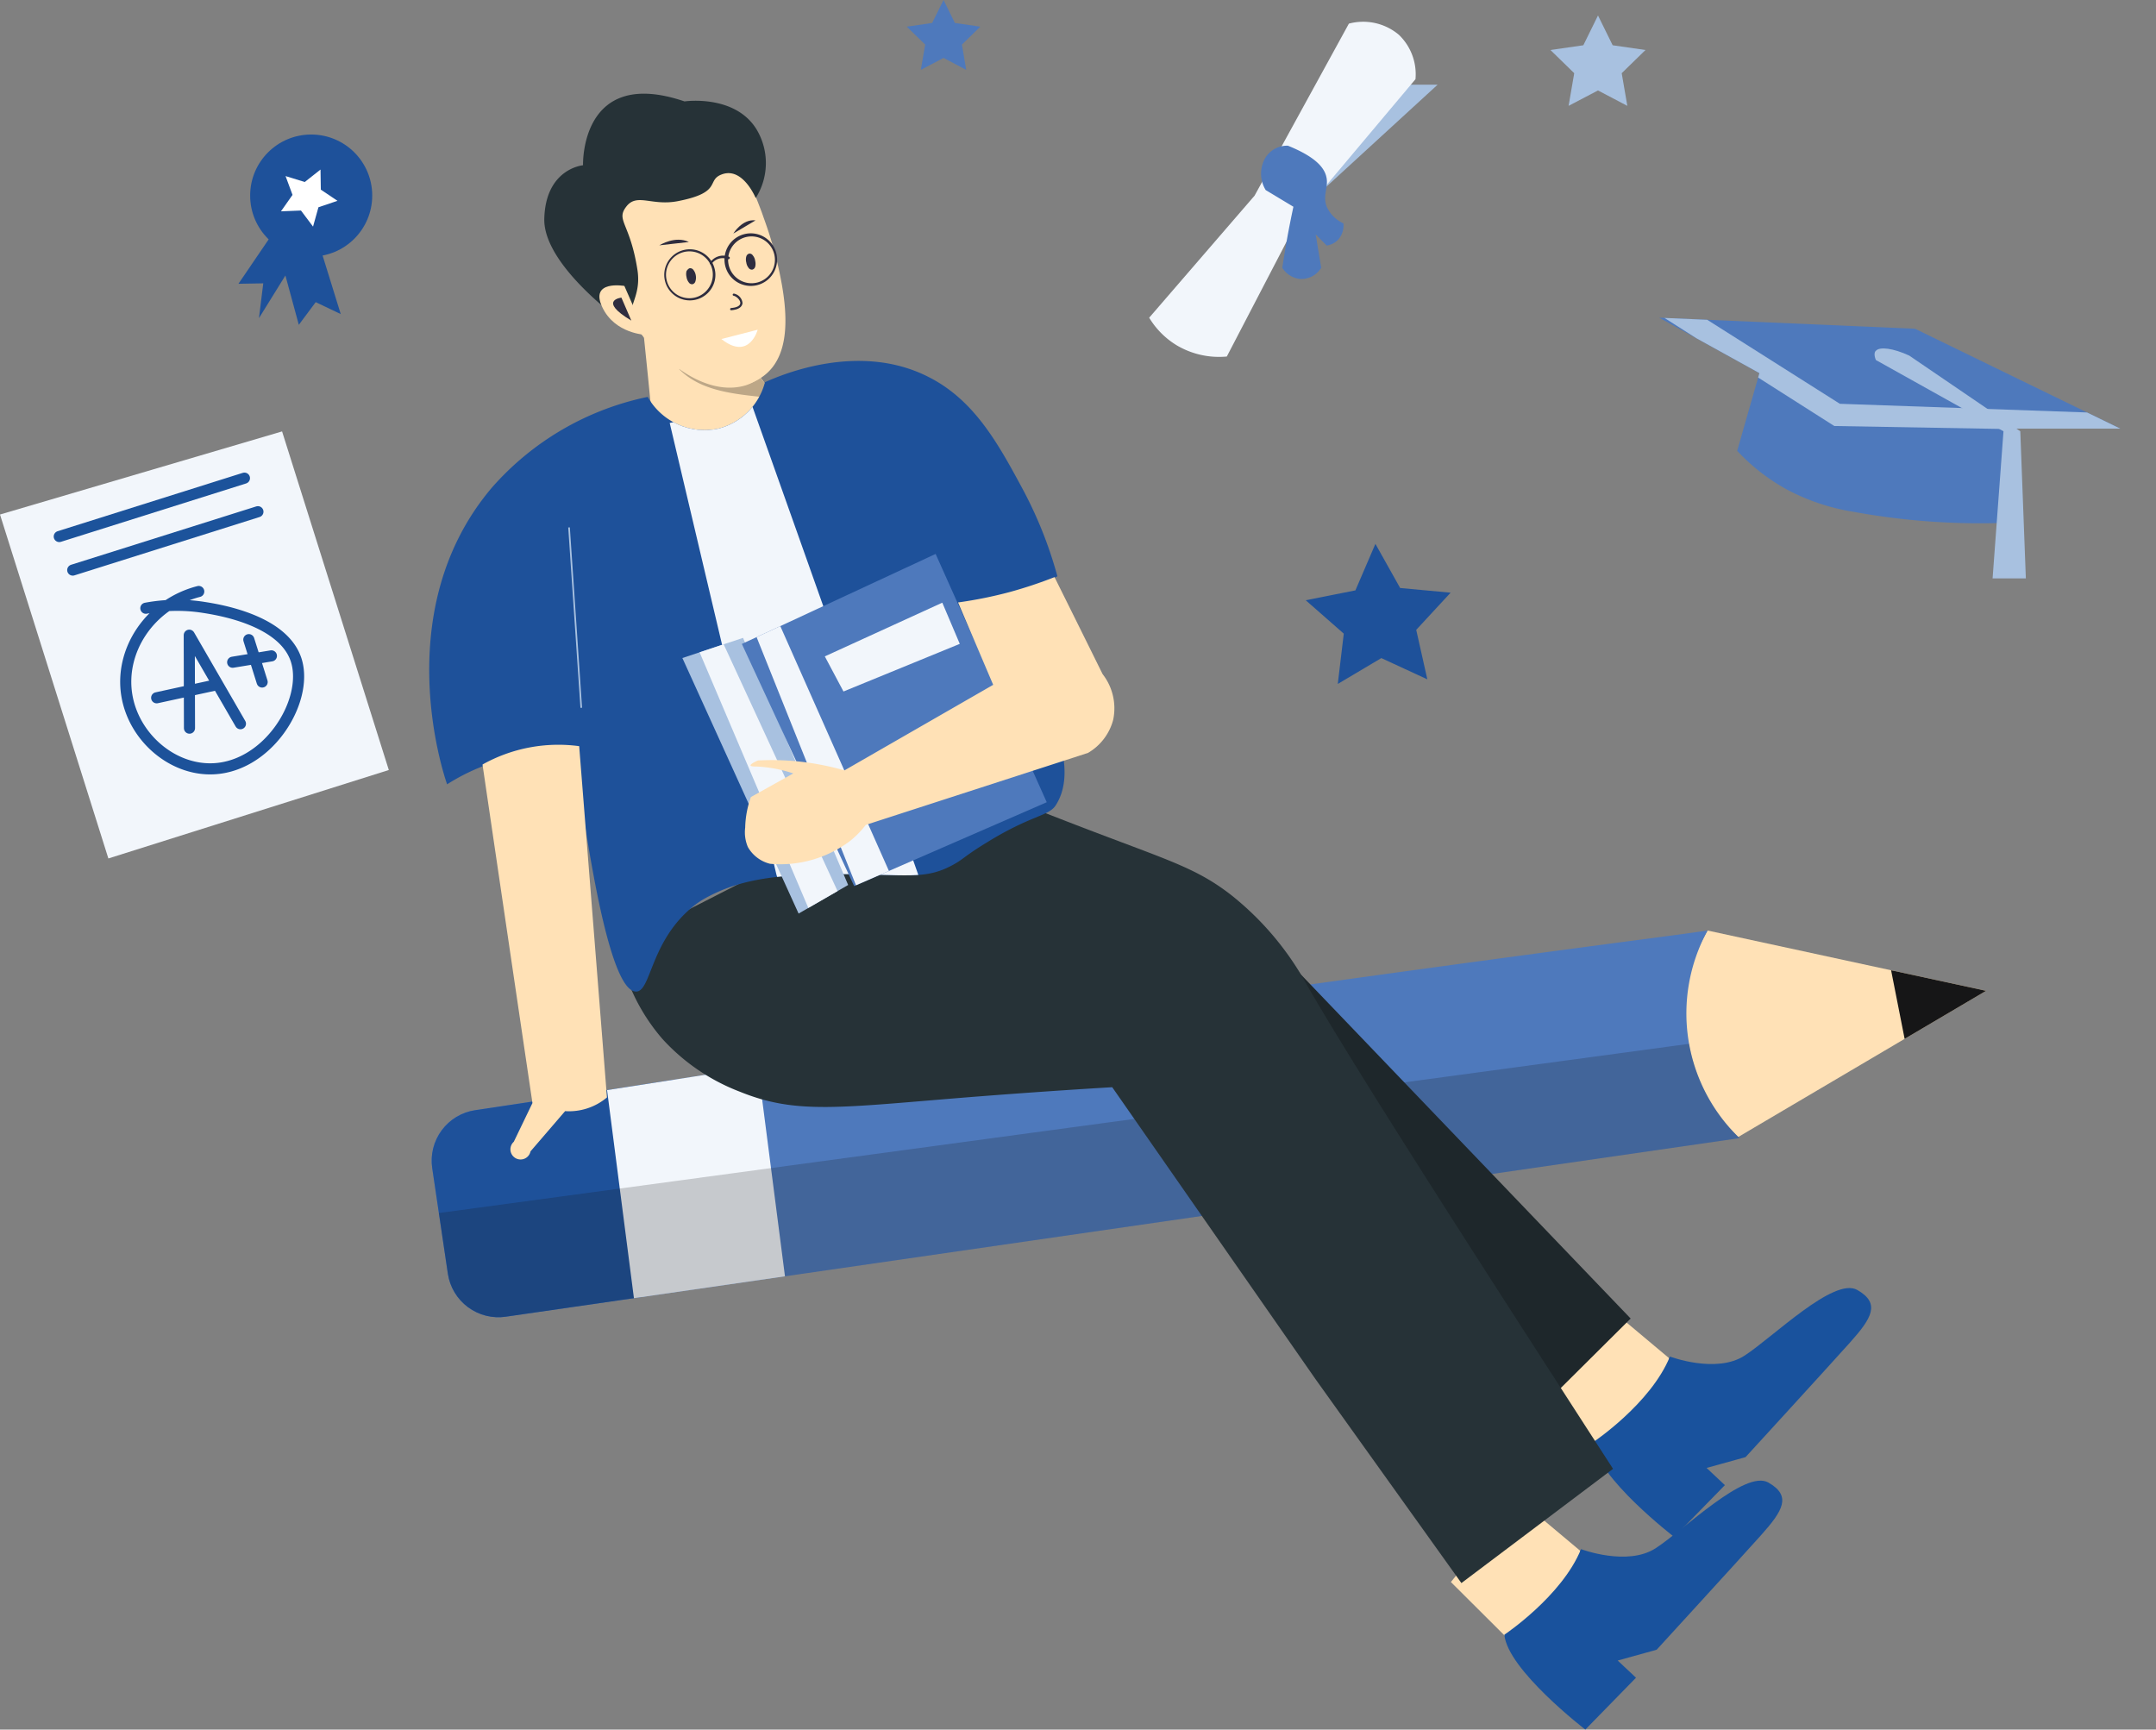 <svg xmlns="http://www.w3.org/2000/svg" xmlns:xlink="http://www.w3.org/1999/xlink" viewBox="0 0 291.06 233.49"><rect x="0" y="0" width="291.06" height="233.49" fill="#808080" stroke="none"/><defs><style>.cls-1{fill:#ffe1b6;}.cls-2{fill:#4e79bc;}.cls-3{fill:#1e519a;}.cls-4{fill:#a8c1e0;}.cls-5{clip-path:url(#clip-path);}.cls-6,.cls-9{fill:#161617;}.cls-7{clip-path:url(#clip-path-2);}.cls-8{fill:#f2f6fb;}.cls-9{opacity:0.2;}.cls-10,.cls-11,.cls-12,.cls-21{fill:none;}.cls-10{stroke:#1c539b;}.cls-10,.cls-11,.cls-12{stroke-linecap:round;stroke-width:1.5px;}.cls-10,.cls-11,.cls-21{stroke-miterlimit:10;}.cls-11,.cls-12{stroke:#1d529a;}.cls-12{stroke-linejoin:round;}.cls-13{clip-path:url(#clip-path-3);}.cls-14{fill:#fff;}.cls-15{fill:#19529d;}.cls-16{fill:#1e272b;}.cls-17{fill:#263237;}.cls-18{fill:#bda787;}.cls-19{fill:#2f2d3f;}.cls-20{clip-path:url(#clip-path-4);}.cls-21{stroke:#a8c1e0;stroke-width:0.22px;}.cls-22{clip-path:url(#clip-path-5);}.cls-23{clip-path:url(#clip-path-6);}</style><clipPath id="clip-path"><path class="cls-1" d="M268.12,133.76l-33.49,19.75-12.26-12.72q4.08-7.59,8.15-15.17Z"/></clipPath><clipPath id="clip-path-2"><path class="cls-2" d="M234.81,153.65,68.3,177.75a6.9,6.9,0,0,1-7.84-5.81L58.35,157.7a6.89,6.89,0,0,1,5.81-7.83c38.73-5.75,73-11.92,160.09-23.39,2.92-.38,5.23-.71,6.27-.86a23.34,23.34,0,0,0,4.29,28Z"/></clipPath><clipPath id="clip-path-3"><path class="cls-2" d="M237.52,50.37l-3,10.49a26.82,26.82,0,0,0,6.74,5.24,28.88,28.88,0,0,0,9,3,95,95,0,0,0,20.22,1.49l.75-12.73h15l-27.7-13.48L224,42.89Z"/></clipPath><clipPath id="clip-path-4"><path class="cls-3" d="M66.36,65.88c-14,16.58-6.4,38.88-6,40a27.63,27.63,0,0,1,7.15-3.23,27.93,27.93,0,0,1,10.06-1c3.46,26.05,6.26,32.22,8.31,32.21s1.88-6.88,7.8-11.58a11.08,11.08,0,0,1,1.35-.92c4.14-2.33,8.61-3.33,17.78-3.36,9.66,0,12,.85,15.85-1.25,1.47-.81,1.56-1.19,4.53-3,5.95-3.69,8.34-3.55,9.31-5,5.37-8.24-8.77-25.24-9.56-26.17l9.81-4.78A56.42,56.42,0,0,0,138,65.91c-3.24-6-6.45-11.88-12.61-15-9.33-4.79-19.78-.37-22.12.69A8.73,8.73,0,0,1,97,57.86a8.82,8.82,0,0,1-9.56-4.28A38.28,38.28,0,0,0,66.36,65.88Z"/></clipPath><clipPath id="clip-path-5"><polygon class="cls-4" points="100.31 86.11 114.5 119.47 107.81 123.33 92.12 88.83 100.31 86.11"/></clipPath><clipPath id="clip-path-6"><path class="cls-2" d="M100.15,86.93l4.64-2.15,21.52-10,15,33.52-26,11.32Z"/></clipPath></defs><g id="Layer_2" data-name="Layer 2"><g id="new"><path class="cls-1" d="M268.12,133.76l-33.49,19.75-12.26-12.72q4.08-7.59,8.15-15.17Z"/><g class="cls-5"><polygon class="cls-6" points="255.08 129.88 258.08 145.08 278.59 139.66 277.07 124.68 255.08 129.88"/></g><path class="cls-2" d="M234.81,153.65,68.3,177.75a6.9,6.9,0,0,1-7.84-5.81L58.35,157.7a6.89,6.89,0,0,1,5.81-7.83c38.73-5.75,73-11.92,160.09-23.39,2.92-.38,5.23-.71,6.27-.86a23.34,23.34,0,0,0,4.29,28Z"/><g class="cls-7"><rect class="cls-3" x="49.49" y="142.25" width="38.94" height="39.69" transform="translate(25.08 -8.51) rotate(8.62)"/><polygon class="cls-8" points="81.45 143.26 86 178.5 106.4 175.62 101.55 138.04 81.45 143.26"/><path class="cls-9" d="M231.45,140.45,59.15,163.77l2.71,20,178.73-26.67Z"/></g><polygon class="cls-8" points="0 69.46 14.63 115.89 52.49 103.95 38.08 58.24 0 69.46"/><line class="cls-10" x1="8" y1="72.43" x2="33" y2="64.55"/><line class="cls-10" x1="9.82" y1="76.96" x2="34.82" y2="69.08"/><path class="cls-11" d="M26.83,79.85c-6.62,1.7-10.72,8-9.7,14.05.9,5.39,5.71,9.76,11,9.89,7.84.2,13.68-9.12,11.84-14.73C38.19,83.71,29.62,82.33,27.51,82a22.93,22.93,0,0,0-7.82.11"/><polyline class="cls-12" points="25.58 98.3 25.55 85.75 32.46 97.7"/><line class="cls-11" x1="21.15" y1="94.2" x2="29.23" y2="92.44"/><line class="cls-11" x1="33.59" y1="86.35" x2="35.39" y2="92.07"/><line class="cls-11" x1="31.41" y1="89.4" x2="36.64" y2="88.54"/><polygon class="cls-4" points="188.09 11.43 194.08 11.43 176.11 27.91 188.09 11.43"/><path class="cls-8" d="M165.62,48.13a11.22,11.22,0,0,1-6.74-1.5,11,11,0,0,1-3.74-3.74l14.23-16.48L182.1,3.19a7.48,7.48,0,0,1,6.74,1.5,7.38,7.38,0,0,1,2.25,6L175.36,29.41Z"/><path class="cls-2" d="M170.87,25.66l3.74,2.25c-.26,1.21-.51,2.46-.75,3.74q-.42,2.31-.75,4.5a3.22,3.22,0,0,0,2.25,1.49,3.11,3.11,0,0,0,3-1.49l-.74-4.5,1.49,1.5a2.72,2.72,0,0,0,1.5-.75,2.85,2.85,0,0,0,.75-2.25,4.51,4.51,0,0,1-2.25-2.24c-.56-1.44.17-2.48,0-3.75s-1.16-2.84-5.24-4.49l-.26,0a3.46,3.46,0,0,0-2.73,1.54A4.24,4.24,0,0,0,170.87,25.66Z"/><path class="cls-2" d="M237.52,50.37l-3,10.49a26.82,26.82,0,0,0,6.74,5.24,28.88,28.88,0,0,0,9,3,95,95,0,0,0,20.22,1.49l.75-12.73h15l-27.7-13.48L224,42.89Z"/><g class="cls-13"><polygon class="cls-4" points="225.91 40.28 248.38 54.51 291.06 56.01 290.31 58.26 247.63 57.51 222.91 41.78 225.91 40.28"/></g><path class="cls-4" d="M253.24,48.6l17.23,9.62L269,78.08h4.49l-.75-19.86L257.74,48c-2.16-1-4-1.23-4.5-.64C253.13,47.44,252.91,47.78,253.24,48.6Z"/><polygon class="cls-3" points="192.69 91.71 186.48 88.84 180.6 92.33 181.41 85.54 176.27 81.03 182.98 79.7 185.68 73.42 189.02 79.38 195.83 80.01 191.19 85.03 192.69 91.71"/><circle class="cls-3" cx="42.01" cy="26.4" r="8.24"/><polygon class="cls-3" points="37.73 30.17 32.19 38.31 35.54 38.25 34.96 42.95 38.53 37.19 40.34 43.85 42.62 40.79 46 42.4 42.08 29.75 37.73 30.17"/><polygon class="cls-14" points="43.27 22.89 43.31 25.6 45.56 27.11 42.99 27.98 42.26 30.59 40.63 28.42 37.93 28.53 39.49 26.31 38.55 23.77 41.14 24.57 43.27 22.89"/><polygon class="cls-2" points="127.38 0 128.91 3.1 132.34 3.6 129.86 6.02 130.44 9.43 127.38 7.82 124.31 9.43 124.9 6.02 122.42 3.6 125.84 3.1 127.38 0"/><polygon class="cls-4" points="215.73 2.09 217.71 6.11 222.14 6.75 218.93 9.88 219.69 14.29 215.73 12.21 211.76 14.29 212.52 9.88 209.31 6.75 213.75 6.11 215.73 2.09"/><path class="cls-1" d="M213.29,209.32,205,202.37l-9.13,11.2,8.11,8.08,9.59-4.41Z"/><path class="cls-15" d="M203.09,220.68s7.76-5.18,10.35-11.55c0,0,6.24,2.36,10.07-.12s12.07-10.67,15.22-8.87,2,3.77-1,7.12-14.08,15.45-14.08,15.45l-5.26,1.46,2.47,2.32-6.84,7S203.51,225.42,203.09,220.68Z"/><path class="cls-1" d="M225.29,183.32,217,176.37l-9.13,11.2,8.11,8.08,9.59-4.41Z"/><path class="cls-15" d="M215.09,194.68s7.76-5.18,10.35-11.55c0,0,6.24,2.36,10.07-.12s12.07-10.67,15.22-8.87,2,3.77-1,7.12-14.08,15.45-14.08,15.45l-5.26,1.46,2.47,2.32-6.84,7S215.51,199.42,215.09,194.68Z"/><path class="cls-16" d="M165.5,121l54.64,57-14.95,14.86Z"/><path class="cls-17" d="M83.45,127.65a26.07,26.07,0,0,0,6,12.63,27.34,27.34,0,0,0,10.46,7.11c7.66,3.1,13.39,2.13,31.24.7,4.22-.33,10.81-.83,19-1.32l27.5,39.49,19.64,27.45,20.47-15.42c-19.8-30.63-34.35-53.3-41.18-65.06a40.06,40.06,0,0,0-10.47-12.48c-4.47-3.44-8.05-4.51-18.31-8.41-4.37-1.66-11.05-4.25-19.33-7.69Z"/><path class="cls-1" d="M87.78,54c1.07,4.24,3,6.61,5.25,7.75,6.47,3.29,15.11-3.4,14.7-5.5-.15-.76-1.47-.67-3.16-2.73-.62-.76-1.63-2.21-1.63-2.21h0l-.16-.2a9.2,9.2,0,0,1-.85-1.39c-1.13-2.38-1-7.24-1-7.25-4.3-1.52-9.48-4.09-13.77-5.61L86.05,37C86.07,37.14,87.79,53.73,87.78,54Z"/><path class="cls-18" d="M91.7,49.8l0,.05c2.75,2.78,6.8,3.27,10.83,3.71.52.06,1.31.13,2.27.19L102.66,51a7.41,7.41,0,0,1-1.93,1C96.51,53.32,92.4,50.32,91.7,49.8Z"/><path class="cls-1" d="M105.06,36c1.53,6.74,2,14-4.32,15.91-4.43,1.34-11.12-2.47-14.52-7.28a49.13,49.13,0,0,1-4.15-6.42c-.66-1.41-1-2.32-1-2.32l-.46-3.53-.26-2.08s.82-1.71,1.72-3.62c1.12-2.39,5-1.57,5-1.69S94.77,19.67,99,21.73h0a3.7,3.7,0,0,1,1,.67,2.28,2.28,0,0,1,.52.72c.24.51.58,1.28,1,2.26.17.42.37.87.57,1.34.32.82.68,1.71,1,2.66A55.65,55.65,0,0,1,105.06,36Z"/><path class="cls-17" d="M85.48,44.41c.14.29-12.18-8.11-12-14.89s5.23-7.21,5.23-7.21-.44-13.43,13.7-8.62c0,0,6.82-1,9.74,3.8a8.84,8.84,0,0,1-.13,9.25s-1.76-4.3-4.62-3.18c-2.07.8.14,2.41-5.82,3.58C88,27.87,86,26,84.55,27.89s.51,2.16,1.51,8.58C86.66,40.42,84.16,41.67,85.48,44.41Z"/><path class="cls-14" d="M97.39,45.77l4.9-1.26S101.15,48.75,97.39,45.77Z"/><path class="cls-1" d="M84.29,38.6s-4.7-.83-3,2.83,5.89,3.77,5.89,3.77Z"/><path class="cls-19" d="M83.89,40.18s-3.26.35,1.34,3.1Z"/><path class="cls-19" d="M101.14,34.24a.51.51,0,0,1,.49.24,1.43,1.43,0,0,1,.32.74,1.59,1.59,0,0,1,0,.79.54.54,0,0,1-.39.39.53.53,0,0,1-.5-.24,1.48,1.48,0,0,1-.31-.73,1.52,1.52,0,0,1,0-.8A.54.54,0,0,1,101.14,34.24Z"/><path class="cls-19" d="M93.12,36.21a.54.54,0,0,1,.5.24,1.57,1.57,0,0,1,.31.73,1.62,1.62,0,0,1-.05.8.54.54,0,0,1-.39.39.53.53,0,0,1-.5-.24,1.51,1.51,0,0,1-.31-.74,1.59,1.59,0,0,1,0-.79C92.82,36.37,93,36.23,93.12,36.21Z"/><path class="cls-19" d="M99,31.53s1.19-2,3-1.78Z"/><path class="cls-19" d="M89,33.12c.12-.06,2.16-1.33,4-.45Z"/><path class="cls-19" d="M99.44,41.75a3.78,3.78,0,0,1-.71.13.14.14,0,0,1-.16-.14.15.15,0,0,1,.14-.16c.76-.06,1.21-.29,1.23-.66s-.44-.88-.91-1a.13.13,0,0,1-.11-.17.15.15,0,0,1,.18-.11,1.44,1.44,0,0,1,1.14,1.28C100.21,41.17,100.07,41.54,99.44,41.75Z"/><path class="cls-19" d="M102.53,38.4l-.26.08a3.55,3.55,0,1,1,.26-.08Zm-4.14-2.55A3.16,3.16,0,1,0,100.73,32,3.16,3.16,0,0,0,98.39,35.85Z"/><path class="cls-19" d="M94.18,40.39l-.26.07a3.45,3.45,0,1,1,2.56-4.16,3.41,3.41,0,0,1-.41,2.61A3.5,3.5,0,0,1,94.18,40.39ZM90,37.83a3.15,3.15,0,0,0,3.81,2.34,3.19,3.19,0,0,0,2.34-3.81A3.16,3.16,0,1,0,90,37.83Z"/><path class="cls-19" d="M98.36,35h-.09a1.8,1.8,0,0,0-2.21.64.15.15,0,0,1-.2,0,.14.14,0,0,1,0-.2,2.13,2.13,0,0,1,2.55-.78.15.15,0,0,1,.11.18A.19.19,0,0,1,98.36,35Z"/><path class="cls-3" d="M66.36,65.88c-14,16.58-6.4,38.88-6,40a27.63,27.63,0,0,1,7.15-3.23,27.93,27.93,0,0,1,10.06-1c3.46,26.05,6.26,32.22,8.31,32.21s1.88-6.88,7.8-11.58a11.08,11.08,0,0,1,1.35-.92c4.14-2.33,8.61-3.33,17.78-3.36,9.66,0,12,.85,15.85-1.25,1.47-.81,1.56-1.19,4.53-3,5.95-3.69,8.34-3.55,9.31-5,5.37-8.24-8.77-25.24-9.56-26.17l9.81-4.78A56.42,56.42,0,0,0,138,65.91c-3.24-6-6.45-11.88-12.61-15-9.33-4.79-19.78-.37-22.12.69A8.73,8.73,0,0,1,97,57.86a8.82,8.82,0,0,1-9.56-4.28A38.28,38.28,0,0,0,66.36,65.88Z"/><g class="cls-20"><path class="cls-8" d="M124.38,119.26l-15.65,1.11A3.24,3.24,0,0,1,104.8,118Q97.6,87.57,90.41,57.1l11.12-2.35Q113,87,124.38,119.26Z"/><line class="cls-21" x1="76.82" y1="71.2" x2="78.47" y2="95.55"/></g><polygon class="cls-4" points="100.31 86.11 114.5 119.47 107.81 123.33 92.12 88.83 100.31 86.11"/><g class="cls-22"><polygon class="cls-8" points="93.23 85.2 110.97 126.91 114.89 124.24 95.5 82.22 93.23 85.2"/></g><path class="cls-2" d="M100.15,86.93l4.64-2.15,21.52-10,15,33.52-26,11.32Z"/><g class="cls-23"><polygon class="cls-8" points="104.71 83.1 123.28 124.96 118.03 125.68 101.78 85.11 104.71 83.1"/><polygon class="cls-8" points="111.35 88.61 113.87 93.35 129.57 86.92 127.21 81.36 111.35 88.61"/></g><path class="cls-1" d="M129.34,81.33l4.74,11.12L114,104a36.3,36.3,0,0,0-6.58-1.24,35.72,35.72,0,0,0-5.1-.1c-.47.21-1,.49-1,.66s.64.16.82.16a18,18,0,0,1,4.95.93l-5.72,3.19a13.07,13.07,0,0,0-.77,4.12,5.09,5.09,0,0,0,.36,2.62,4.75,4.75,0,0,0,3,2.27,15.64,15.64,0,0,0,10.81-3.09,12.55,12.55,0,0,0,2.11-2.16l30-9.72a7.32,7.32,0,0,0,3.4-4.47A7.51,7.51,0,0,0,148.85,91q-3.24-6.56-6.49-13.09a59.3,59.3,0,0,1-6,2A57.58,57.58,0,0,1,129.34,81.33Z"/><path class="cls-1" d="M65.14,103.22q3.36,22.85,6.74,45.69l-2.52,5.23a1.37,1.37,0,1,0,2.26,1.29L76.29,150a7.94,7.94,0,0,0,5.65-1.85l-3.75-47.42a21,21,0,0,0-13,2.45Z"/></g></g></svg>